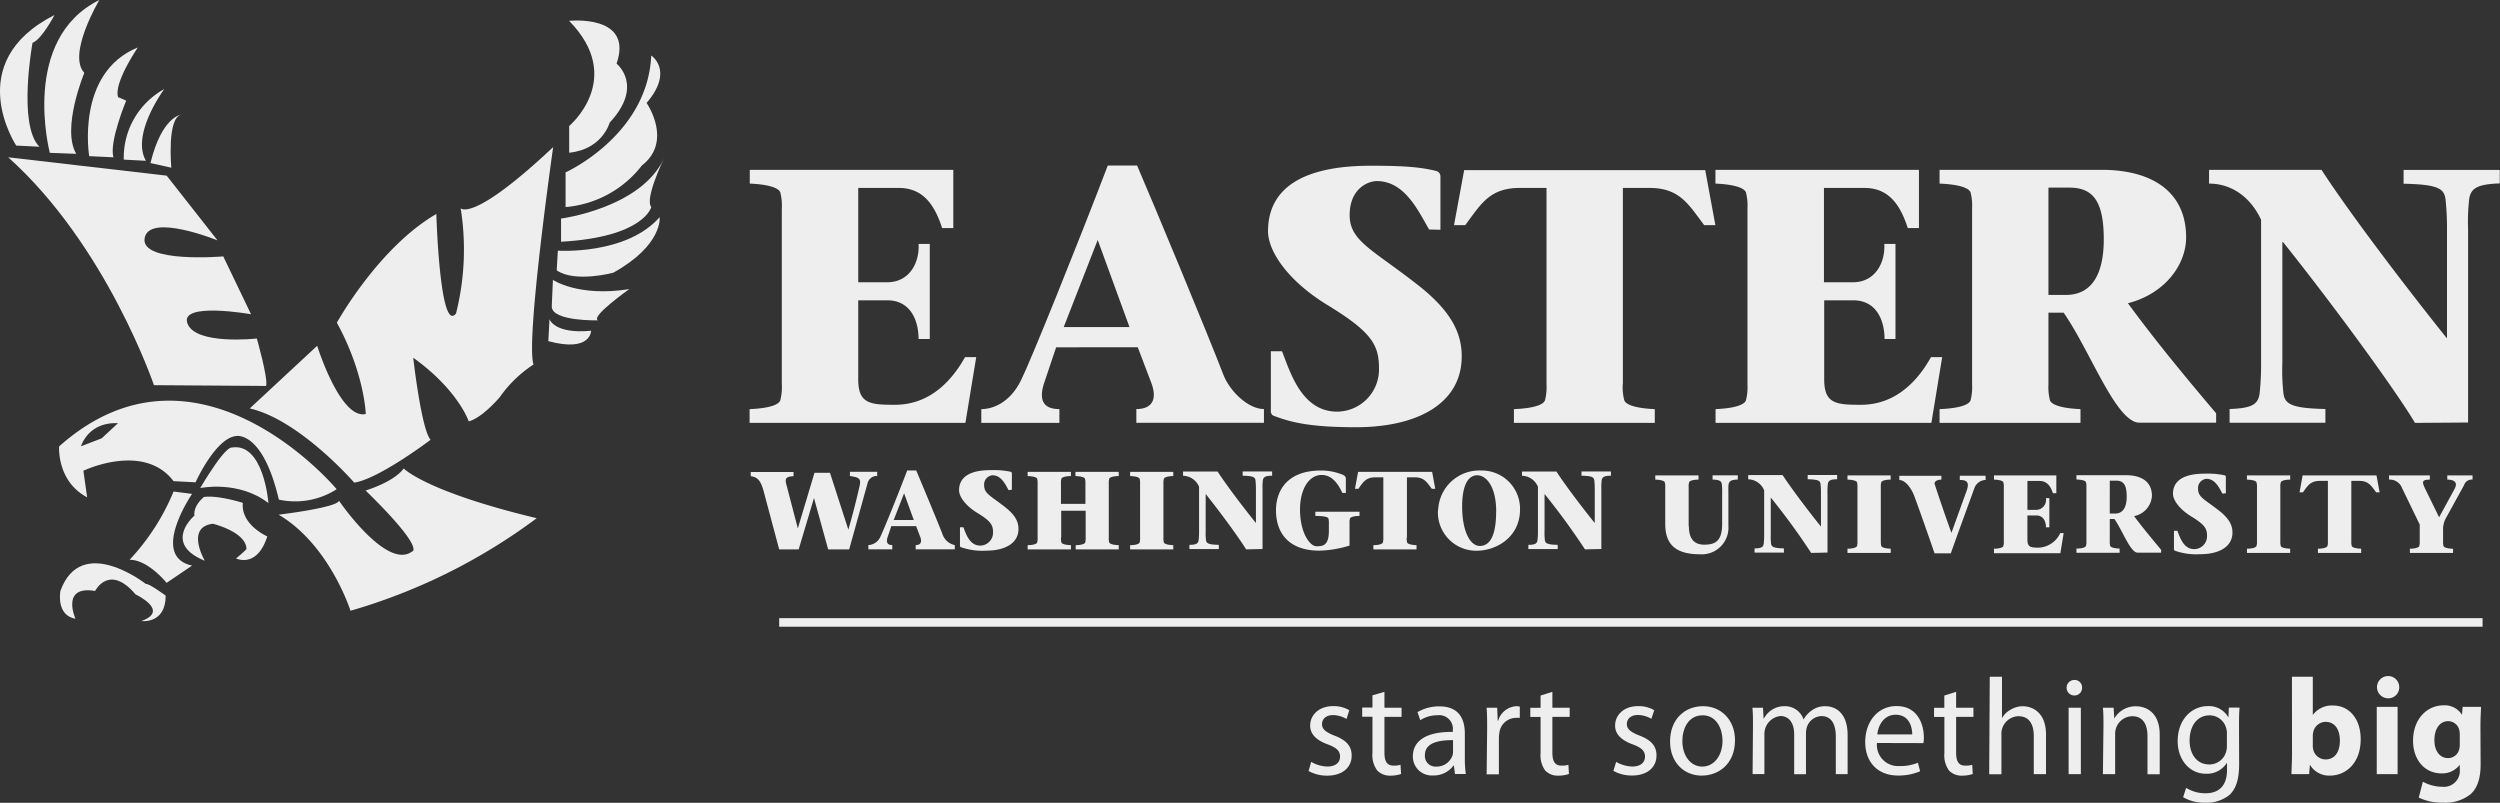 <?xml-stylesheet type="text/css" href="../css/theme.css" ?><svg xmlns="http://www.w3.org/2000/svg" viewBox="0 0 408.92 131.31"><rect x="0" y="0" width="408.92" height="131.31" fill="#333333" stroke="none"/><defs><style>.cls-1{fill:#eeeeee;}.cls-2{fill:#eeeeee;}.cls-3{fill:none;stroke:#eeeeee;stroke-width:1.4px;}</style></defs><title>Logo_Series_Tagline_Horizontal</title><g id="tag"><g id="big"><path id="B" class="cls-1" d="M427.64,313.69h3.41v6.26h0a3.86,3.86,0,0,1,3.32-1.55c2.63,0,4.53,2.18,4.51,5.54,0,3.95-2.49,5.92-5,5.92a3.62,3.62,0,0,1-3.3-1.77h0l-.13,1.53h-2.89c0-.72.09-2,.09-3.28ZM431.05,325a2.49,2.49,0,0,0,.07.61,2.09,2.09,0,0,0,2,1.61c1.46,0,2.36-1.12,2.36-3.1,0-1.71-.76-3.05-2.36-3.05a2.11,2.11,0,0,0-2,1.68,2.81,2.81,0,0,0-.07.63Z" transform="translate(-52.75 -203)"/><path id="I" class="cls-1" d="M443.19,317.21a1.82,1.82,0,1,1,2-1.82,1.79,1.79,0,0,1-2,1.82Zm-1.68,12.41v-11h3.41v11Z" transform="translate(-52.75 -203)"/><path id="G" class="cls-1" d="M458.5,328c0,2.11-.43,3.84-1.68,4.94a6.67,6.67,0,0,1-4.44,1.35,8.78,8.78,0,0,1-4-.83l.67-2.6a6.66,6.66,0,0,0,3.19.83,2.61,2.61,0,0,0,2.85-2.9v-.7h0a3.55,3.55,0,0,1-3,1.41c-2.72,0-4.64-2.2-4.64-5.34,0-3.55,2.27-5.79,5-5.79a3.31,3.31,0,0,1,3,1.55h0l.11-1.3h3c0,.72-.09,1.64-.09,3.28Zm-3.41-4.91a2.88,2.88,0,0,0-.07-.63,1.87,1.87,0,0,0-1.84-1.5c-1.26,0-2.24,1.12-2.24,3.12,0,1.64.81,2.92,2.22,2.92a1.86,1.86,0,0,0,1.82-1.37,3.12,3.12,0,0,0,.11-.92Z" transform="translate(-52.75 -203)"/></g><g id="something"><path id="S" class="cls-2" d="M317.1,327.62a5.58,5.58,0,0,0,2.63.76c1.41,0,2.09-.7,2.09-1.62s-.56-1.46-2-2c-2-.72-2.89-1.77-2.89-3.07,0-1.75,1.44-3.19,3.75-3.19a5,5,0,0,1,2.65.67l-.47,1.41a4.43,4.43,0,0,0-2.22-.63c-1.17,0-1.79.67-1.79,1.48s.63,1.32,2,1.86c1.86.7,2.85,1.64,2.85,3.28,0,1.93-1.5,3.28-4,3.28a6.19,6.19,0,0,1-3.05-.76Z" transform="translate(-52.75 -203)"/><path id="O" class="cls-2" d="M331.13,329.87c-2.92,0-5.21-2.15-5.21-5.59,0-3.64,2.4-5.77,5.39-5.77s5.23,2.27,5.23,5.56c0,4-2.81,5.79-5.39,5.79Zm.07-1.48c1.88,0,3.3-1.77,3.3-4.24,0-1.84-.92-4.15-3.25-4.15s-3.32,2.15-3.32,4.22c0,2.38,1.35,4.17,3.25,4.17Z" transform="translate(-52.75 -203)"/><path id="M" class="cls-2" d="M339.48,321.7c0-1.15,0-2-.09-2.94h1.73l.09,1.75h.07a3.76,3.76,0,0,1,3.43-2,3.2,3.2,0,0,1,3.05,2.18h0a4.27,4.27,0,0,1,1.23-1.41,3.64,3.64,0,0,1,2.38-.76c1.46,0,3.59.94,3.59,4.71v6.39h-1.93v-6.15c0-2.11-.78-3.34-2.36-3.34a2.59,2.59,0,0,0-2.36,1.77,3.53,3.53,0,0,0-.16,1v6.73h-1.93v-6.51c0-1.75-.76-3-2.27-3a2.94,2.94,0,0,0-2.6,2.94v6.55h-1.93Z" transform="translate(-52.75 -203)"/><path id="E" class="cls-2" d="M359.76,324.53a3.46,3.46,0,0,0,3.7,3.77,7.48,7.48,0,0,0,3-.54l.36,1.39a8.85,8.85,0,0,1-3.64.7c-3.32,0-5.34-2.22-5.34-5.48s2-5.88,5.12-5.88c3.55,0,4.47,3.12,4.47,5.12a5.19,5.19,0,0,1-.07.94Zm5.77-1.41c0-1.23-.52-3.21-2.71-3.21-2,0-2.87,1.84-3,3.21Z" transform="translate(-52.75 -203)"/><path id="T" class="cls-2" d="M372.71,316.16v2.6h2.83v1.5h-2.83v5.86c0,1.35.38,2.11,1.48,2.11a3.71,3.71,0,0,0,1.15-.13l.09,1.5a5.4,5.4,0,0,1-1.75.27,2.82,2.82,0,0,1-2.13-.83,4.24,4.24,0,0,1-.76-2.85v-5.92H369.1v-1.5h1.68v-2Z" transform="translate(-52.75 -203)"/><path id="H" class="cls-2" d="M378.21,313.69h2v6.78h0a3.52,3.52,0,0,1,1.41-1.39,3.84,3.84,0,0,1,2-.56c1.46,0,3.79.9,3.79,4.64v6.46h-2v-6.24c0-1.77-.65-3.23-2.51-3.23a2.86,2.86,0,0,0-2.65,2,2.38,2.38,0,0,0-.13.94v6.55h-2Z" transform="translate(-52.75 -203)"/><path id="I-2" data-name="I" class="cls-2" d="M392.05,316.76a1.27,1.27,0,0,1,0-2.54,1.21,1.21,0,0,1,1.26,1.26,1.24,1.24,0,0,1-1.28,1.28Zm-.94,12.86V318.76h2v10.86Z" transform="translate(-52.75 -203)"/><path id="N" class="cls-2" d="M396.81,321.7c0-1.15,0-2-.09-2.94h1.75l.11,1.77h0a4,4,0,0,1,3.59-2c1.5,0,3.84.9,3.84,4.62v6.49h-2v-6.26c0-1.75-.65-3.23-2.51-3.23a2.85,2.85,0,0,0-2.65,2,2.92,2.92,0,0,0-.13.92v6.55h-2Z" transform="translate(-52.75 -203)"/><path id="G-2" data-name="G" class="cls-2" d="M419,328c0,2.51-.52,4-1.55,5a6,6,0,0,1-4,1.3,7,7,0,0,1-3.61-.9l.49-1.53a5.92,5.92,0,0,0,3.19.88c2,0,3.5-1.05,3.5-3.82v-1.19h0a3.85,3.85,0,0,1-3.45,1.82c-2.69,0-4.62-2.29-4.62-5.32,0-3.68,2.4-5.74,4.91-5.74a3.63,3.63,0,0,1,3.39,1.86h0l.07-1.62h1.75c-.07.76-.09,1.64-.09,3Zm-2-5a2.78,2.78,0,0,0-.11-.88,2.82,2.82,0,0,0-2.76-2.11c-1.88,0-3.23,1.59-3.23,4.13,0,2.11,1.1,3.9,3.21,3.9a2.84,2.84,0,0,0,2.74-2A3.24,3.24,0,0,0,417,325Z" transform="translate(-52.75 -203)"/></g><g id="start"><path id="S-2" data-name="S" class="cls-2" d="M267.22,327.62a5.58,5.58,0,0,0,2.63.76c1.41,0,2.09-.7,2.09-1.62s-.56-1.46-2-2c-2-.72-2.89-1.77-2.89-3.07,0-1.75,1.44-3.19,3.75-3.19a5,5,0,0,1,2.65.67L273,320.6a4.43,4.43,0,0,0-2.22-.63c-1.17,0-1.79.67-1.79,1.48s.63,1.32,2,1.86c1.86.7,2.85,1.64,2.85,3.28,0,1.93-1.5,3.28-4,3.28a6.19,6.19,0,0,1-3.05-.76Z" transform="translate(-52.75 -203)"/><path id="T-1" class="cls-2" d="M279.2,316.16v2.6H282v1.5H279.2v5.86c0,1.35.38,2.11,1.48,2.11a3.71,3.71,0,0,0,1.15-.13l.09,1.5a5.4,5.4,0,0,1-1.75.27A2.82,2.82,0,0,1,278,329a4.25,4.25,0,0,1-.76-2.85v-5.92h-1.68v-1.5h1.68v-2Z" transform="translate(-52.75 -203)"/><path id="A" class="cls-2" d="M292.35,327a18.2,18.2,0,0,0,.16,2.6h-1.77l-.18-1.37h-.07a4,4,0,0,1-3.32,1.61,3.09,3.09,0,0,1-3.32-3.12c0-2.63,2.33-4.06,6.53-4v-.22a2.23,2.23,0,0,0-2.47-2.51,5.22,5.22,0,0,0-2.85.81l-.45-1.32a7,7,0,0,1,3.59-.94c3.34,0,4.15,2.27,4.15,4.44Zm-1.93-2.94c-2.16,0-4.6.34-4.6,2.45a1.73,1.73,0,0,0,1.84,1.88,2.74,2.74,0,0,0,2.67-1.82,2,2,0,0,0,.09-.63Z" transform="translate(-52.75 -203)"/><path id="R" class="cls-2" d="M296,322.15c0-1.28,0-2.38-.09-3.39h1.73l.09,2.13h.07a3.29,3.29,0,0,1,3-2.38,2.07,2.07,0,0,1,.54.07v1.84a6.19,6.19,0,0,0-.7,0,2.77,2.77,0,0,0-2.65,2.51,6.15,6.15,0,0,0-.07.94v5.79h-2Z" transform="translate(-52.75 -203)"/><path id="T-2" class="cls-2" d="M306.67,316.16v2.6h2.83v1.5h-2.83v5.86c0,1.35.38,2.11,1.48,2.11a3.7,3.7,0,0,0,1.14-.13l.09,1.5a5.39,5.39,0,0,1-1.75.27,2.81,2.81,0,0,1-2.13-.83,4.24,4.24,0,0,1-.76-2.85v-5.92h-1.68v-1.5h1.68v-2Z" transform="translate(-52.75 -203)"/></g></g><g id="ewu"><line id="line" class="cls-3" x1="406.07" y1="101.81" x2="127.45" y2="101.81"/><g id="university"><path id="U" class="cls-1" d="M329,289.09c0,1.76.65,3,2.5,3s2.94-.6,2.94-3.44v-4.89a13.47,13.47,0,0,0-.05-1.54c-.07-.53-.36-.74-1.52-.78v-.69H337v.69c-1.74.05-1.54.56-1.54,2.32V289a4.36,4.36,0,0,1-4.66,4.66c-4.4,0-5.67-2-5.67-5V282.7a2.7,2.7,0,0,0-.07-.8c-.07-.25-.65-.42-1.56-.45v-.69h7.07v.69c-.89,0-1.47.2-1.54.45a2.7,2.7,0,0,0-.07.8v6.39Z" transform="translate(-52.75 -203)"/><path id="N-2" data-name="N" class="cls-1" d="M349,293.44a111.85,111.85,0,0,0-6.61-9.06h0v6a10.35,10.35,0,0,0,.05,1.54c.07.52.38.74,2.1.78v.69h-4.8v-.69c1.16,0,1.43-.25,1.5-.78a13.18,13.18,0,0,0,.07-1.54v-7.17a2.88,2.88,0,0,0-2.61-1.81v-.69h5.63c1.49,2.28,4.31,6,6.27,8.42h0v-5.42a13.17,13.17,0,0,0-.07-1.54c-.07-.53-.34-.74-2.1-.78v-.69h4.82v.69c-1.14,0-1.45.25-1.52.78a10.3,10.3,0,0,0-.06,1.54v9.67Z" transform="translate(-52.75 -203)"/><path id="I-1" class="cls-1" d="M360.4,291.5a2.7,2.7,0,0,0,.07.8c.07.25.65.42,1.54.45v.69h-7.07v-.69c.91,0,1.49-.2,1.56-.45a2.6,2.6,0,0,0,.07-.8v-8.8a2.61,2.61,0,0,0-.07-.8c-.07-.25-.65-.42-1.56-.45v-.69H362v.69c-.89,0-1.47.2-1.54.45a2.7,2.7,0,0,0-.07.8v8.8Z" transform="translate(-52.75 -203)"/><path id="V" class="cls-1" d="M370.31,281.45c-.8,0-1.2.38-1.12.71.91,2.77,1.78,5.31,2.75,8,.83-2.28,1.65-4.58,2.48-6.86.56-1.56-.09-1.79-1.11-1.79v-.69h4.22v.69a2,2,0,0,0-1.81,1.27c-1.3,3.59-2.61,7.14-3.88,10.73h-2.66c-.61-1.81-3.1-8.9-3.44-9.69s-1.25-2.3-2.32-2.3v-.69h6.88v.69Z" transform="translate(-52.75 -203)"/><path id="E-2" data-name="E" class="cls-1" d="M378.9,292.75c.89,0,1.47-.2,1.54-.45a2.64,2.64,0,0,0,.07-.8v-8.8a2.65,2.65,0,0,0-.07-.8c-.07-.25-.65-.42-1.54-.45v-.69h10.2v2.91h-.56c-.38-1.18-1-2-2.17-2h-2v4.73h1.45a1.65,1.65,0,0,0,1.58-1.92h.56v4.77h-.56c0-.87-.36-1.94-1.58-1.94h-1.45v4c0,1.21.62,1.27,1.85,1.27a4.08,4.08,0,0,0,3.52-2.39h.56l-.54,3.3H378.9v-.69Z" transform="translate(-52.75 -203)"/><path id="R-2" data-name="R" class="cls-1" d="M397.84,287h.87c1.65,0,1.9-1.65,1.9-2.79,0-1.94-.56-2.59-1.72-2.59h-1.05V287Zm-5.45-6.27h8.13c2.43,0,4.22,1,4.22,3.39a3.61,3.61,0,0,1-2.92,3.3c1.4,1.9,3,3.79,4.42,5.51v.47H402.4c-1.18,0-2.45-3.57-3.8-5.51h-.76v3.59a2.65,2.65,0,0,0,.07.8c.07.25.65.42,1.54.45v.69h-7.06v-.69c.91,0,1.49-.2,1.56-.45a2.7,2.7,0,0,0,.07-.8v-8.8a2.7,2.7,0,0,0-.07-.8c-.07-.25-.65-.42-1.56-.45v-.69Z" transform="translate(-52.75 -203)"/><path id="S-3" data-name="S" class="cls-1" d="M416.28,283.75c-.56-1-1.21-2.43-2.63-2.43a1.51,1.51,0,0,0-1.36,1.7c0,1.29,1.11,1.7,3.32,3.42,1.77,1.36,2.3,2.48,2.3,3.66,0,2.35-2.21,3.55-5.29,3.55a10.55,10.55,0,0,1-4.15-.58.25.25,0,0,1-.13-.25v-3h.56c.42,1.07,1,3,2.75,3a2.11,2.11,0,0,0,2.1-2.16c0-1.2-.35-1.83-2.63-3.22-1.94-1.2-2.94-2.67-2.94-3.68,0-2,1.56-3.28,5.15-3.28a13.35,13.35,0,0,1,3.32.27.28.28,0,0,1,.18.25v2.68Z" transform="translate(-52.75 -203)"/><path id="I-2-2" data-name="I-2" class="cls-1" d="M425.74,291.5a2.65,2.65,0,0,0,.07.8c.07.25.65.42,1.54.45v.69h-7.07v-.69c.9,0,1.48-.2,1.56-.45a2.56,2.56,0,0,0,.08-.8v-8.8a2.56,2.56,0,0,0-.08-.8c-.07-.25-.65-.42-1.56-.45v-.69h7.07v.69c-.89,0-1.47.2-1.54.45a2.65,2.65,0,0,0-.07.8v8.8Z" transform="translate(-52.75 -203)"/><path id="T-2-2" data-name="T" class="cls-1" d="M437.35,291.5a2.65,2.65,0,0,0,.07.8c.07.25.65.42,1.54.45v.69h-7.07v-.69c.91,0,1.49-.2,1.56-.45a2.65,2.65,0,0,0,.07-.8v-9.84h-1.34c-1.54,0-2,.83-2.74,1.87h-.56l.51-2.77h12.08l.51,2.77h-.56c-.78-1-1.21-1.87-2.73-1.87h-1.34v9.84Z" transform="translate(-52.75 -203)"/><path id="Y" class="cls-1" d="M454,293.44h-7.07v-.69c.89,0,1.47-.2,1.54-.45a2.7,2.7,0,0,0,.07-.8v-2.7l-2.88-5.94a2.14,2.14,0,0,0-2.14-1.41v-.69h6.67v.69c-1.38,0-1.25.45-.8,1.41l2.32,4.75,2.52-4.62c.62-1.14-.11-1.54-1.18-1.54v-.69h4.13v.69a1.3,1.3,0,0,0-1.38.89l-2.9,5.27a3.78,3.78,0,0,0-.54,1.78v2.12a2.7,2.7,0,0,0,.07.8c.07.25.65.42,1.56.45v.69Z" transform="translate(-52.75 -203)"/></g><g id="washington"><path id="W" class="cls-1" d="M182.59,280.88c-1.14.09-1.56.23-1.19,1.47l1.85,7.08h0l2.72-9.09h2.54l3,9.29h0c.56-1.88,1.25-4.53,1.85-7.17.27-1.21-.13-1.38-1.59-1.6v-.69h4.46v.69a1.53,1.53,0,0,0-1.58,1.2l-3,10.8h-3.44l-2.32-8.4h0l-2.5,8.4h-3.19l-2.59-9.69c-.51-1.78-1.1-2.14-2.06-2.28v-.69h7v.69Z" transform="translate(-52.75 -203)"/><path id="A-2" data-name="A" class="cls-1" d="M202.22,288.06l-1.59-4.37-1.7,4.37Zm-3.68,1-.58,1.72c-.29.83-.14,1.38.74,1.38v.69h-3.91v-.69a2.29,2.29,0,0,0,2-1.45c.47-.94,2.83-6.77,4.35-10.76h1.47c.85,2,3.57,8.51,4.31,10.45a2.71,2.71,0,0,0,2,1.76v.69h-6.39v-.69c.8,0,1.05-.49.76-1.29l-.69-1.81Z" transform="translate(-52.75 -203)"/><path id="S-4" data-name="S" class="cls-1" d="M217.72,283.17c-.56-1-1.21-2.43-2.63-2.43a1.51,1.51,0,0,0-1.36,1.7c0,1.29,1.11,1.7,3.31,3.42,1.78,1.36,2.3,2.48,2.3,3.66,0,2.35-2.21,3.55-5.29,3.55a10.52,10.52,0,0,1-4.15-.58.25.25,0,0,1-.13-.25v-3h.56c.42,1.07,1,3,2.75,3a2.11,2.11,0,0,0,2.1-2.16c0-1.2-.34-1.83-2.63-3.22-1.94-1.2-2.93-2.66-2.93-3.68,0-2,1.56-3.28,5.14-3.28a13.34,13.34,0,0,1,3.32.27.28.28,0,0,1,.18.25v2.68Z" transform="translate(-52.75 -203)"/><path id="H-2" data-name="H" class="cls-1" d="M226.29,290.92a2.66,2.66,0,0,0,.07.8c.07.25.65.42,1.56.45v.69h-7.08v-.69c.91,0,1.49-.2,1.56-.45a2.63,2.63,0,0,0,.07-.8v-8.8a2.63,2.63,0,0,0-.07-.8c-.07-.25-.65-.42-1.56-.45v-.69h7.08v.69c-.9,0-1.49.2-1.56.45a2.66,2.66,0,0,0-.07.8v3.3h4v-3.3a2.7,2.7,0,0,0-.07-.8c-.07-.25-.67-.42-1.56-.45v-.69h7.08v.69c-.89,0-1.49.2-1.56.45a2.71,2.71,0,0,0-.07.8v8.8a2.7,2.7,0,0,0,.07.8c.07.25.67.42,1.56.45v.69H228.7v-.69c.89,0,1.49-.2,1.56-.45a2.7,2.7,0,0,0,.07-.8v-4.38h-4v4.38Z" transform="translate(-52.75 -203)"/><path id="I-3" data-name="I" class="cls-1" d="M243.05,290.92a2.7,2.7,0,0,0,.07.8c.07.25.65.42,1.54.45v.69H237.6v-.69c.91,0,1.49-.2,1.56-.45a2.63,2.63,0,0,0,.07-.8v-8.8a2.64,2.64,0,0,0-.07-.8c-.07-.25-.65-.42-1.56-.45v-.69h7.06v.69c-.89,0-1.47.2-1.54.45a2.7,2.7,0,0,0-.07.8v8.8Z" transform="translate(-52.75 -203)"/><path id="N-1" class="cls-1" d="M256.57,292.86c-1.09-1.81-4.28-6.16-6.61-9.06h0v6a10.32,10.32,0,0,0,.05,1.54c.07.53.38.74,2.1.78v.69h-4.81v-.69c1.17,0,1.44-.25,1.51-.78a13.14,13.14,0,0,0,.07-1.54v-7.17a2.89,2.89,0,0,0-2.62-1.81v-.69h5.65c1.48,2.28,4.31,6,6.27,8.42h0v-5.42a13.17,13.17,0,0,0-.07-1.54c-.07-.53-.34-.74-2.1-.78v-.69h4.82v.69c-1.14,0-1.45.25-1.52.78a10.35,10.35,0,0,0-.05,1.54v9.67Z" transform="translate(-52.75 -203)"/><path id="G-3" data-name="G" class="cls-1" d="M267.91,286.7h7.21v.69c-.89,0-1.48.18-1.56.43a2.71,2.71,0,0,0-.07.8v3.62a18.14,18.14,0,0,1-4.95.83c-4.49,0-7.08-2.39-7.08-6.63,0-2.79,1.48-6.48,7.39-6.48a9.09,9.09,0,0,1,3.33.62c.51.16.71.42.71.71v2.34h-.56c-.65-1.32-1.59-2.94-3.41-2.94-2.07,0-3.52,2.32-3.53,5.61,0,4,1.7,6.05,2.66,6.05s2.06,0,2.06-2.48v-1.25a2.71,2.71,0,0,0-.07-.8c-.07-.25-.67-.42-2.14-.43v-.69Z" transform="translate(-52.75 -203)"/><path id="T-3" data-name="T" class="cls-1" d="M282.84,290.92a2.65,2.65,0,0,0,.07.8c.07.25.65.42,1.54.45v.69h-7.06v-.69c.91,0,1.49-.2,1.56-.45a2.71,2.71,0,0,0,.07-.8v-9.84h-1.34c-1.54,0-2,.83-2.74,1.87h-.56l.51-2.77H287l.51,2.77h-.56c-.78-1-1.21-1.87-2.73-1.87h-1.34v9.84Z" transform="translate(-52.75 -203)"/><path id="O-2" data-name="O" class="cls-1" d="M297.48,286.68c0-4.08-1.61-5.94-3.12-5.94-1.21,0-2.45,1.16-2.45,5.13s1.29,6.43,2.88,6.43c1.12,0,2.68-.74,2.68-5.62Zm-9.49-.31a6.74,6.74,0,0,1,7-6.41,6.26,6.26,0,0,1,6.39,6.34c0,4.73-4.08,6.78-7.06,6.78a6.26,6.26,0,0,1-6.36-6.7Z" transform="translate(-52.75 -203)"/><path id="N-2-2" data-name="N-2" class="cls-1" d="M312,292.86a111.86,111.86,0,0,0-6.61-9.06h0v6a10.34,10.34,0,0,0,.05,1.54c.07.53.38.74,2.1.78v.69h-4.8v-.69c1.16,0,1.43-.25,1.5-.78a13.16,13.16,0,0,0,.07-1.54v-7.17a2.88,2.88,0,0,0-2.61-1.81v-.69h5.63c1.48,2.28,4.31,6,6.27,8.42h0v-5.42a13.5,13.5,0,0,0-.07-1.54c-.07-.53-.35-.74-2.1-.78v-.69h4.82v.69c-1.14,0-1.45.25-1.52.78a10.34,10.34,0,0,0-.05,1.54v9.67Z" transform="translate(-52.75 -203)"/></g><g id="eastern"><path id="E-3" data-name="E" class="cls-1" d="M175.39,269.92c2.9-.12,4.79-.65,5-1.48a8.65,8.65,0,0,0,.24-2.6V237.11a8.65,8.65,0,0,0-.24-2.6c-.24-.83-2.13-1.36-5-1.48v-2.25h33.29v9.52h-1.83c-1.24-3.84-3.14-6.56-7.1-6.56h-6.62v15.43h4.73c3.72,0,5.32-3.31,5.14-6.27h1.83v15.55H203c0-2.84-1.18-6.33-5.14-6.33h-4.73v12.95c0,4,2,4.14,6,4.14,5.91,0,9.46-4.2,11.47-7.8h1.83l-1.77,10.76h-35.3v-2.25Z" transform="translate(-52.75 -203)"/><path id="A-3" data-name="A" class="cls-1" d="M237.5,256.5l-5.2-14.25-5.56,14.25Zm-12,3.31-1.89,5.62c-.95,2.72-.47,4.49,2.42,4.49v2.25H213.26v-2.25c1.83,0,4.67-1,6.5-4.73,1.54-3.07,9.22-22.11,14.19-35.12h4.79c2.78,6.44,11.65,27.79,14.07,34.11,1.06,2.84,4.14,5.73,6.68,5.73v2.25H238.62v-2.25c2.6,0,3.43-1.6,2.48-4.2l-2.25-5.91Z" transform="translate(-52.75 -203)"/><path id="S-5" data-name="S" class="cls-1" d="M286.51,240.54c-1.83-3.13-4-7.92-8.57-7.92-1.36,0-4.43,1.18-4.43,5.56,0,4.2,3.61,5.56,10.82,11.17,5.79,4.44,7.51,8.1,7.51,11.94,0,7.69-7.21,11.59-17.27,11.59-7.21,0-10.46-.71-13.54-1.89a.82.82,0,0,1-.41-.83v-9.7h1.83c1.36,3.49,3.25,9.87,9,9.87a6.9,6.9,0,0,0,6.86-7c0-3.9-1.12-6-8.57-10.52-6.33-3.9-9.58-8.69-9.58-12,0-6.62,5.08-10.7,16.79-10.7,4.37,0,8,.12,10.82.89a.91.91,0,0,1,.59.83v8.75Z" transform="translate(-52.75 -203)"/><path id="T-4" data-name="T" class="cls-1" d="M318.18,265.84a8.65,8.65,0,0,0,.24,2.6c.24.83,2.13,1.36,5,1.48v2.25H300.38v-2.25c3-.12,4.85-.65,5.09-1.48a8.7,8.7,0,0,0,.24-2.6v-32.1h-4.37c-5,0-6.39,2.72-8.93,6.09h-1.83l1.66-9h39.43l1.66,9h-1.83c-2.54-3.37-4-6.09-8.93-6.09h-4.37v32.1Z" transform="translate(-52.75 -203)"/><path id="E-2-2" data-name="E-2" class="cls-1" d="M333.34,269.92c2.9-.12,4.79-.65,5-1.48a8.65,8.65,0,0,0,.24-2.6V237.11a8.65,8.65,0,0,0-.24-2.6c-.24-.83-2.13-1.36-5-1.48v-2.25h33.29v9.52h-1.83c-1.24-3.84-3.13-6.56-7.09-6.56h-6.62v15.43h4.73c3.72,0,5.32-3.31,5.14-6.27h1.83v15.55H361c0-2.84-1.18-6.33-5.14-6.33h-4.73v12.95c0,4,2,4.14,6,4.14,5.91,0,9.46-4.2,11.47-7.8h1.83l-1.77,10.76h-35.3v-2.25Z" transform="translate(-52.75 -203)"/><path id="R-3" data-name="R" class="cls-1" d="M387.81,251.24h2.84c5.38,0,6.21-5.38,6.21-9.1,0-6.33-1.83-8.45-5.62-8.45h-3.43v17.56ZM370,230.78h26.55c7.92,0,13.78,3.37,13.78,11.06,0,4.32-3.31,9.16-9.52,10.76,4.55,6.21,9.64,12.36,14.43,18v1.54H402.71c-3.84,0-8-11.65-12.42-18h-2.48v11.7a8.7,8.7,0,0,0,.24,2.6c.24.83,2.13,1.36,5,1.48v2.25H370v-2.25c3-.12,4.85-.65,5.08-1.48a8.65,8.65,0,0,0,.24-2.6V237.11a8.65,8.65,0,0,0-.24-2.6c-.24-.83-2.13-1.36-5.08-1.48v-2.25Z" transform="translate(-52.75 -203)"/><path id="N-3" data-name="N" class="cls-1" d="M447.77,272.17c-3.55-5.91-14-20.1-21.58-29.56h-.12v19.75a33.55,33.55,0,0,0,.18,5c.24,1.71,1.24,2.42,6.86,2.54v2.25H417.44v-2.25c3.78-.12,4.67-.83,4.91-2.54a43.62,43.62,0,0,0,.24-5V238.94c-1.71-3.67-4.79-5.91-8.51-5.91v-2.25h18.39c4.85,7.45,14.07,19.51,20.46,27.49H453V240.59a43.63,43.63,0,0,0-.24-5c-.24-1.71-1.12-2.42-6.86-2.54v-2.25h15.73V233c-3.73.12-4.73.83-5,2.54a33.8,33.8,0,0,0-.18,5v31.57Z" transform="translate(-52.75 -203)"/></g></g><g id="eagle"><g id="l-leg"><path class="cls-1" d="M84.17,283.78s-7,10.21,0,11.73L80,298.34s-3-3.78-6.05-3.78a36.72,36.72,0,0,0,7.19-11.16l3,.38Z" transform="translate(-52.75 -203)"/></g><g id="l-foot"><path class="cls-1" d="M75.85,304.58s4,.57,4-4.16c0,0-2.84-2.08-3.22-1.89,0,0-10.59-8.33-14,1.13,0,0-.76,4,2.46,4.54,0,0-2.46-5.49,3.22-4.54,0,0,2.27-4.54,6.62.57,0,0,5.68,2.65.95,4.35Z" transform="translate(-52.75 -203)"/></g><g id="r-leg"><path class="cls-1" d="M85.5,282.83s6.24-1.33,11.16,2.46c0,0-.76-10-6.05-9.08,0,0-.95-.38-5.11,6.62Z" transform="translate(-52.75 -203)"/></g><g id="r-foot"><path class="cls-1" d="M86.06,284.34s-1.7,1.32-1.51,3c0,0-5.3,4.54,1.7,7.38,0,0-3.22-5.49,1.32-6.05,0,0,5.49,1.33,5.49,4.16a22.52,22.52,0,0,1-1.7,1.51s3.41,1.7,5.11-3.6c0,0-4.35-1.89-4-5.49,0,0-4.16-1.32-6.43-.95Z" transform="translate(-52.75 -203)"/></g><g id="head"><path class="cls-1" d="M62.42,276S62,281.7,67,284.34L66.39,280s9.84-4.73,14.75,1.7l3.6.19s3.22-7.19,6.62-7.57c0,0,4.35-.95,7,10.4a12.57,12.57,0,0,0,9.46-1.7s-22.7-27.24-45.4-7Zm7-1.32L66,276s1.13-4,6.05-3.78l-2.65,2.46Z" transform="translate(-52.75 -203)"/></g><g id="l-wing"><path class="cls-1" d="M77.36,229.67l3.41.76s-.76-8.32,1.7-8.7c0,0-3.22.19-5.11,7.95Z" transform="translate(-52.75 -203)"/><path class="cls-1" d="M73,229.11a12.76,12.76,0,0,1,6.62-11.54s-5.49,7.38-3,11.73L73,229.11Z" transform="translate(-52.75 -203)"/><path class="cls-1" d="M67.34,228.54s-2.27-13.62,7.95-17.78c0,0-4,5.86-3.22,8.13l1.32.57s-2.84,6.81-2.08,9.27l-4-.19Z" transform="translate(-52.75 -203)"/><path class="cls-1" d="M60.9,228S56,209.43,69,203c0,0-5.3,8.89-2.46,11.92,0,0-3.78,9.08-1.32,13.24L60.9,228Z" transform="translate(-52.75 -203)"/><path class="cls-1" d="M55.42,226.84s-9.08-13.62,6.24-21.38c0,0-2.08,4-3.59,4.54,0,0-2.46,13.43,1.13,17l-3.78-.19Z" transform="translate(-52.75 -203)"/></g><g id="r-wing"><path class="cls-1" d="M145.84,223.62s9.27-7.76,0-17.21c0,0,10.59-1.14,7.76,7,0,0,4.54,3.59-1.13,9.65,0,0-1.14,4.35-6.62,4.92v-4.35Z" transform="translate(-52.75 -203)"/><path class="cls-1" d="M145.27,231.19s13.43-6.05,14-19.11c0,0,3.78,2.46-.76,7.76,0,0,4.35,6.24-.76,10.22a17.66,17.66,0,0,1-12.49,6.81v-5.68Z" transform="translate(-52.75 -203)"/><path class="cls-1" d="M144.52,238.75s13.05-1.7,16.84-9.84c0,0-3.22,6.62-2.08,7.95,0,0-1.14,4.92-14.76,5.68v-3.78Z" transform="translate(-52.75 -203)"/><path class="cls-1" d="M144,244s11.16.76,16.65-5.48c0,0,.57,4.54-7.57,9.08,0,0-6.24,1.7-9.27-.38L144,244Z" transform="translate(-52.75 -203)"/><path class="cls-1" d="M143.19,248.78s4.16,2.84,12.49,1.51c0,0-6.43,4.54-5.11,5.11,0,0-7.57.19-7.57-2.27l.19-4.35Z" transform="translate(-52.75 -203)"/><path class="cls-1" d="M142.63,255.21s.76,2.46,6.81,1.89c0,0,0,3.59-7,1.7l.19-3.6Z" transform="translate(-52.75 -203)"/></g><g id="U-2" data-name="U"><path class="cls-1" d="M98.36,287.18s9.46-1.13,9.84-2.27c0,0,7.76,11.35,11.92,8.32,0,0,2.46-.19-7.57-10,0,0,4.54-1.33,6.24-3.6,0,0,3.59,3.78,21.75,8.13a95,95,0,0,1-30.46,15.14s-3.41-10.78-11.73-15.7Z" transform="translate(-52.75 -203)"/></g><g id="W-2" data-name="W"><path class="cls-1" d="M93.63,269.78l11-10.22s3.78,12.11,7.95,11.16c0,0-.19-6.62-4.73-14.94,0,0,6.81-12.3,16.27-17.78,0,0,.57,19.67,3.22,16.27a42.78,42.78,0,0,0,.76-17.21s1.89,2.46,15.13-10c0,0-4.54,31.78-3.21,35.56a20,20,0,0,0-5.49,5.3s-2.84,3.41-5.11,4c0,0-1.7-5.11-9.08-10.41,0,0,1.32,11.73,2.84,13.43,0,0-8.51,6.43-12.49,7,0,0-8.89-10.22-17-12.11Z" transform="translate(-52.75 -203)"/></g><g id="E-4" data-name="E"><path class="cls-1" d="M77.93,266s-7.76-22.89-23.84-37.27l25.92,3,8.32,10.59s-11.16-4.54-11.92-.38,12.86,3,12.86,3l4.54,9.46s-11.73-2.08-10.4,1.51,11.35,2.46,11.35,2.46,1.89,6.62,1.51,7.76L77.93,266Z" transform="translate(-52.75 -203)"/></g></g></svg>
